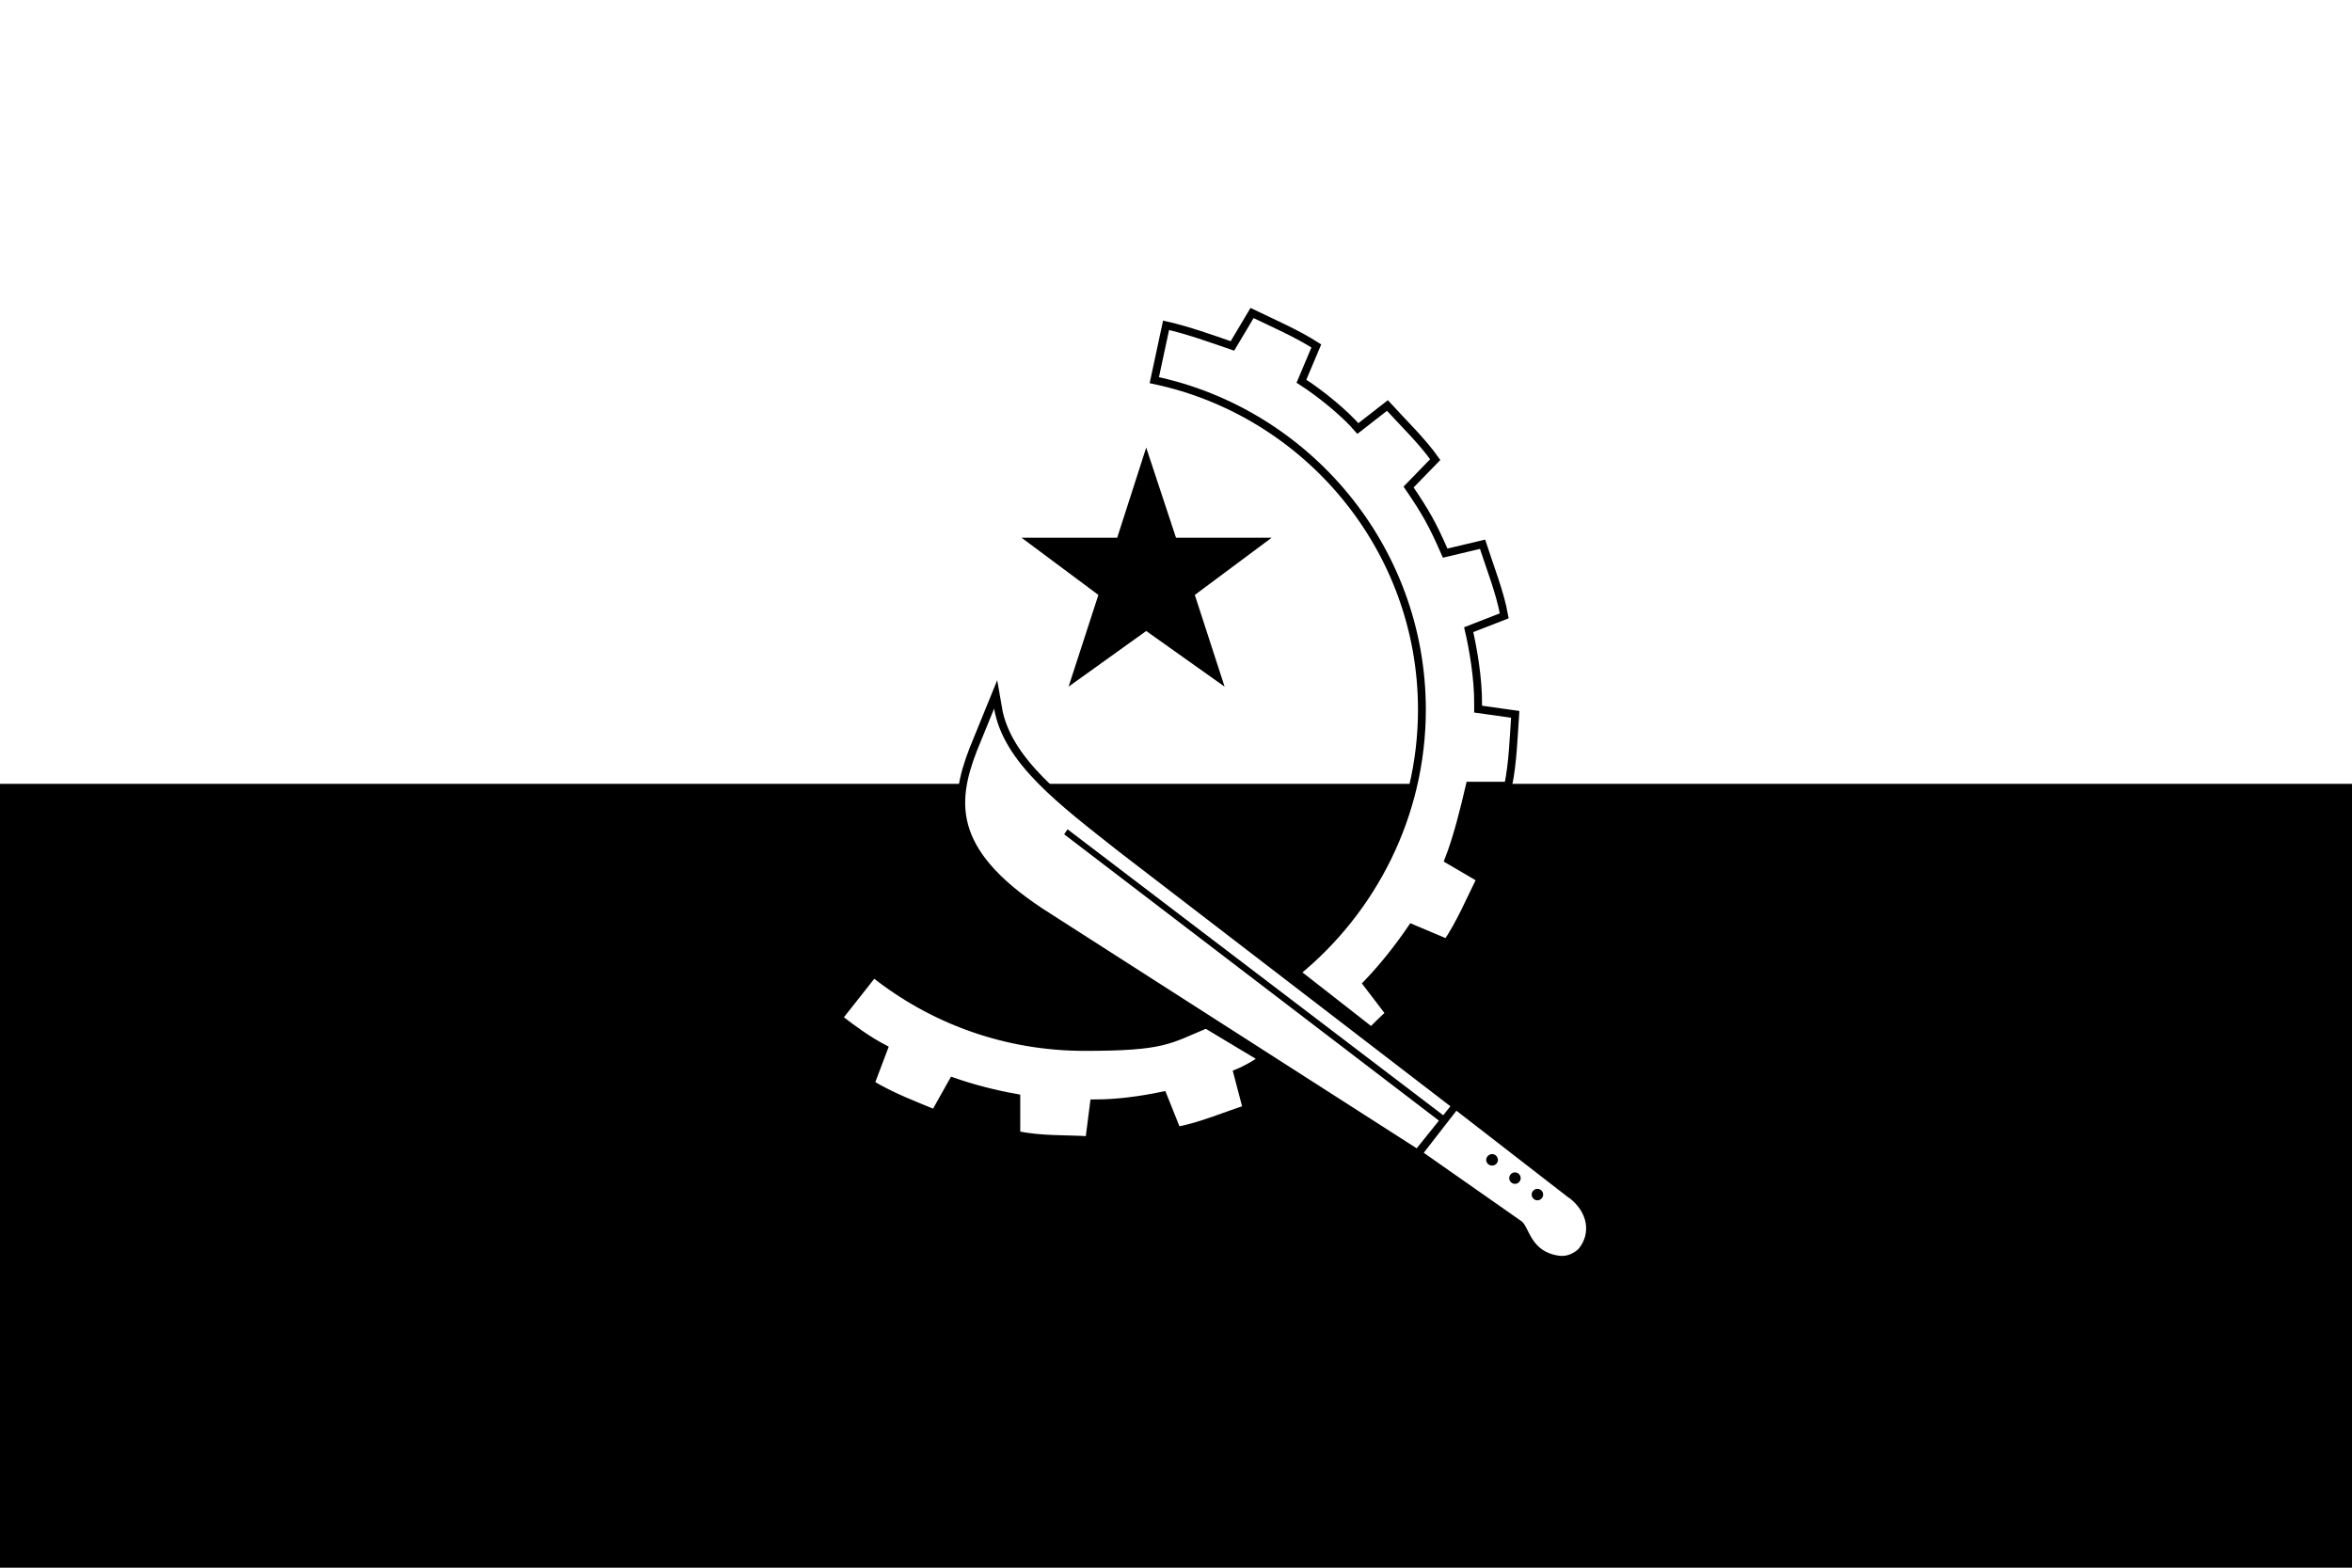 <?xml version="1.0" encoding="UTF-8"?>
<svg id="Calque_1" xmlns="http://www.w3.org/2000/svg" version="1.1" viewBox="0 0 900 600">
  <!-- Generator: Adobe Illustrator 29.4.0, SVG Export Plug-In . SVG Version: 2.1.0 Build 152)  -->
  <defs>
    <style>
      .st0, .st1, .st2, .st3 {
        fill: #fff;
      }

      .st1, .st2, .st4, .st3 {
        fill-rule: evenodd;
      }

      .st2 {
        stroke-width: 6px;
      }

      .st2, .st3 {
        stroke: #000;
        stroke-miterlimit: 10;
      }

      .st3 {
        stroke-width: 3px;
      }
    </style>
  </defs>
  <path d="M0,0h900v600H0V0Z"/>
  <path class="st0" d="M0,0h900v300H0V0Z"/>
  <path class="st4" d="M390.9,205.8h36.6l11.1-34.5,11.4,34.5h36.6l-29.4,21.9,11.4,35.1-30-21.3-29.7,21.3,11.4-35.1-29.4-21.9Z"/>
  <path class="st3" d="M524.8,394.7l-28.8-22.5c29.1-23.7,48.1-60.1,48.1-100.6,0-61.9-44.1-113.8-102.4-126.1l4.5-21c8.1,1.8,17.6,5.2,25.4,7.9l7.5-12.6c8.1,3.9,17.1,7.8,24.6,12.6l-5.7,13.5c7.5,4.8,16.6,12.3,21.6,18.1l11.3-8.8c6,6.6,13.2,13.5,18.3,20.7l-10.2,10.5c6.6,9.7,9.1,14.1,14,25.3l14.3-3.4c2.7,8.4,6.8,18.7,8.3,27.4l-13.6,5.3c1.6,6.8,3.7,18.6,3.6,28.5,0,.6,0,1.3,0,1.9l14.2,2c-.6,8.7-.9,18.6-2.7,27.3h-14.7c-2.1,9-4.8,20-8.1,28.4l12.3,7.2c-3.9,7.8-7.8,17.1-12.9,24.6l-13.5-5.7c-5.1,7.5-10.8,14.7-17.1,21.3l8.7,11.4c-2.4,2.1-4.5,4.2-6.9,6.6M461.4,392l21.8,13.1c-2,1.9-8.1,5-9.7,5.6l3.6,13.7c-8.4,2.7-17.4,6.6-26.7,8.4l-5.4-13.5c-8.7,1.8-17.4,3-26.4,3l-1.8,14.1c-8.4-.6-18.6,0-27.9-2.1v-14.1c-8.4-1.5-16.5-3.6-24.3-6.3l-6.9,12.3c-7.2-3-16.8-6.6-24.6-11.4l5.1-13.5c-6.3-3.3-12-7.5-17.4-11.7l13.5-17.1c22.2,17.7,50.2,28.2,80.8,28.2s32.1-2.7,46.6-8.7"/>
  <path class="st2" d="M552.2,426.8l-143.7-109.4-1.3,1.9,143.4,109.6-8.5,10.6-139.8-89.6c-37.8-23.7-36.3-42.3-28.5-62.5l6.6-16.2c3.6,21,25.2,36.9,47.7,54.7l126.9,97.5-2.8,3.5ZM588.3,459.4c-1.2,0-2.2-1-2.2-2.2h0c0-1.2,1-2.2,2.2-2.2h0c1.2,0,2.2,1,2.2,2.2,0,1.2-1,2.2-2.2,2.2h0M579.7,453.1c-1.2,0-2.2-1-2.2-2.2,0-1.2,1-2.2,2.2-2.2,1.2,0,2.2,1,2.2,2.2,0,1.2-1,2.2-2.2,2.2h0M570.9,446.1c-1.2,0-2.2-1-2.2-2.2,0-1.2,1.1-2.2,2.3-2.2,1.2,0,2.1,1,2.2,2.2,0,1.2-1,2.2-2.2,2.2M600.4,458.5l-43.1-33.4-12.5,16.1,37.4,26.2c3,2.1,3.3,11.7,14.4,13.2,4.5.6,7.5-2.7,7.5-2.7,4.8-5.9,3.5-14-3.7-19.5"/>
  <path class="st1" d="M552.2,426.8l-143.7-109.4-1.3,1.9,143.4,109.6-8.5,10.6-139.8-89.6c-37.8-23.7-36.3-42.3-28.5-62.5l6.6-16.2c3.6,21,25.2,36.9,47.7,54.7l126.9,97.5-2.8,3.5ZM588.3,459.4c-1.2,0-2.2-1-2.2-2.2h0c0-1.2,1-2.2,2.2-2.2h0c1.2,0,2.2,1,2.2,2.2,0,1.2-1,2.2-2.2,2.2h0M579.7,453.1c-1.2,0-2.2-1-2.2-2.2,0-1.2,1-2.2,2.2-2.2,1.2,0,2.2,1,2.2,2.2,0,1.2-1,2.2-2.2,2.2h0M570.9,446.1c-1.2,0-2.2-1-2.2-2.2,0-1.2,1.1-2.2,2.3-2.2,1.2,0,2.1,1,2.2,2.2,0,1.2-1,2.2-2.2,2.2M600.4,458.5l-43.1-33.4-12.5,16.1,37.4,26.2c3,2.1,3.3,11.7,14.4,13.2,4.5.6,7.5-2.7,7.5-2.7,4.8-5.9,3.5-14-3.7-19.5"/>
</svg>